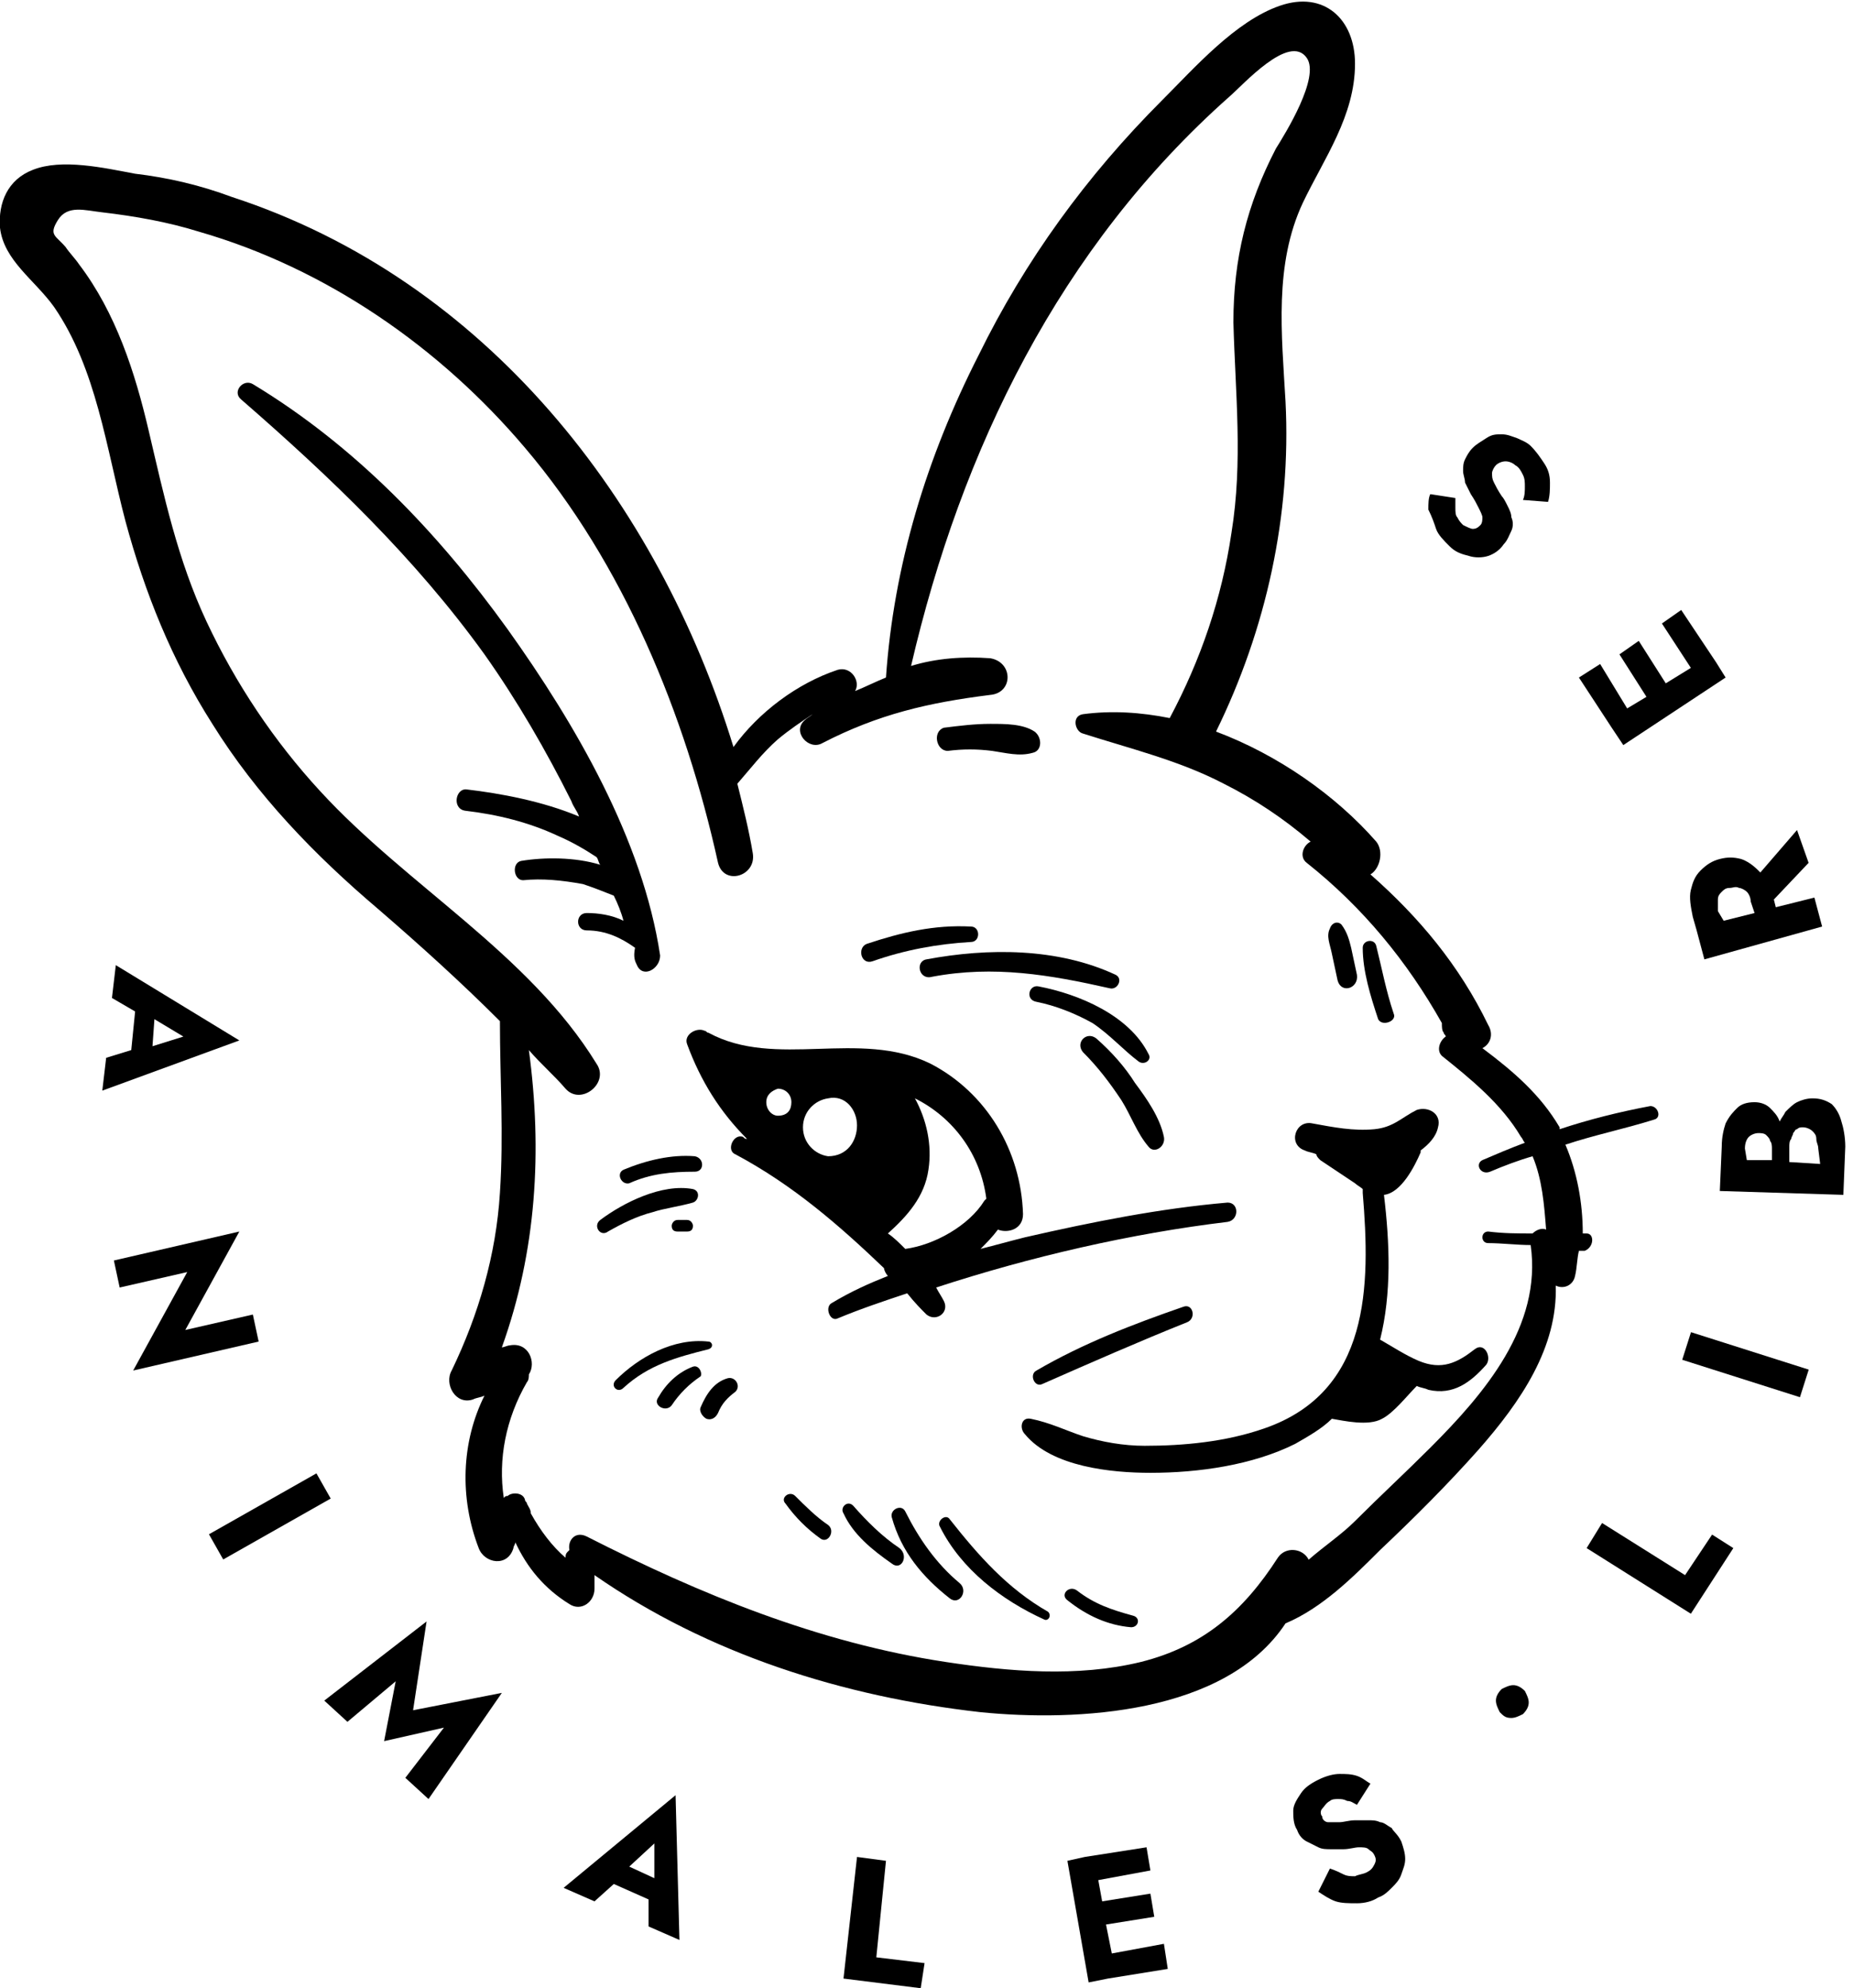 <?xml version="1.0" encoding="utf-8"?>
<!-- Generator: Adobe Illustrator 26.2.1, SVG Export Plug-In . SVG Version: 6.00 Build 0)  -->
<svg version="1.1" id="Layer_1" xmlns="http://www.w3.org/2000/svg" xmlns:xlink="http://www.w3.org/1999/xlink" x="0px" y="0px"
	 viewBox="0 0 96 103" style="enable-background:new 0 0 96 103;" xml:space="preserve">
<g>
	<path d="M33,50c0.3,0.7,1.2,0.2,1.2-0.5c-0.9-6-4.4-12-7.9-16.9c-3.6-5-7.9-9.5-13.2-12.7c-0.5-0.3-1.1,0.4-0.6,0.8
		c4.6,4,9,8.2,12.6,13.2c1.7,2.4,3.2,5,4.5,7.6c0.1,0.3,0.3,0.5,0.4,0.8c-1.9-0.8-4.1-1.2-5.8-1.4c-0.6-0.1-0.8,1-0.1,1.1
		c1.7,0.2,3.3,0.6,4.8,1.3c0.7,0.3,1.4,0.7,2,1.1c0.1,0.1,0.1,0.3,0.2,0.4c-1.3-0.4-2.9-0.4-4.1-0.2c-0.5,0.1-0.4,1,0.1,1
		c1-0.1,2,0,3.1,0.2c0.6,0.2,1.1,0.4,1.6,0.6c0.2,0.4,0.4,0.9,0.5,1.3c-0.6-0.3-1.3-0.4-1.9-0.4c-0.6,0-0.6,0.9,0,0.9
		c1,0,1.8,0.4,2.5,0.9C32.8,49.6,32.9,49.8,33,50z"/>
	<path d="M45.2,49.8c1.7-0.6,3.4-0.9,5.1-1c0.5,0,0.5-0.8,0-0.8c-1.9-0.1-3.6,0.3-5.4,0.9C44.4,49.1,44.6,50,45.2,49.8z"/>
	<path d="M48,49.7c-0.6,0.1-0.4,1.1,0.3,0.9c3.2-0.6,6.1-0.1,9.2,0.6c0.4,0.1,0.7-0.5,0.3-0.7C54.8,49.1,51.2,49.1,48,49.7z"/>
	<path d="M53.7,51.9c1,0.2,2,0.6,2.9,1.1c0.9,0.6,1.6,1.4,2.4,2c0.3,0.2,0.7-0.1,0.5-0.4c-1-2-3.6-3.1-5.7-3.5
		C53.3,51,53.1,51.8,53.7,51.9z"/>
	<path d="M56.8,53.8c-0.5-0.4-1.1,0.2-0.7,0.7c0.8,0.8,1.4,1.6,2,2.5c0.5,0.8,0.8,1.7,1.4,2.4c0.3,0.4,0.9,0,0.8-0.5
		c-0.2-1-0.9-2-1.5-2.8C58.3,55.3,57.6,54.5,56.8,53.8z"/>
	<path d="M32.6,61.3c1.1-0.5,2.2-0.6,3.4-0.6c0.5,0,0.5-0.7,0-0.8c-1.2-0.1-2.5,0.2-3.7,0.7C31.9,60.8,32.2,61.4,32.6,61.3z"/>
	<path d="M35.9,62.3c0.3-0.1,0.4-0.6,0-0.7c-1.6-0.3-3.6,0.7-4.8,1.6c-0.4,0.3,0,0.9,0.4,0.6c0.7-0.4,1.5-0.8,2.3-1
		C34.4,62.6,35.2,62.5,35.9,62.3z"/>
	<path d="M35.6,63.2c-0.2,0-0.4,0-0.5,0c-0.2,0-0.3,0.2-0.3,0.3c0,0.2,0.1,0.3,0.3,0.3c0.2,0,0.4,0,0.5,0c0.2,0,0.3-0.1,0.3-0.3
		C35.9,63.4,35.8,63.2,35.6,63.2z"/>
	<path d="M48,68.1c0.5,0.4,1.2-0.1,0.9-0.7c-0.1-0.2-0.3-0.5-0.4-0.7c4.9-1.6,10.1-2.8,15.1-3.4c0.6-0.1,0.6-1,0-1
		c-3.5,0.3-7,1-10.5,1.8c-0.8,0.2-1.5,0.4-2.3,0.6c0.3-0.3,0.6-0.6,0.9-1c0.5,0.2,1.3,0,1.3-0.8c-0.1-3.3-1.9-6.3-4.8-7.8
		c-3.7-1.8-8,0.3-11.5-1.6c-0.1,0-0.1-0.1-0.2-0.1c-0.4-0.2-1.1,0.2-0.9,0.7c0.7,1.9,1.7,3.5,3.1,4.9c-0.1,0-0.1,0-0.2-0.1
		c-0.5-0.2-0.9,0.7-0.4,0.9c3,1.6,5.4,3.7,7.7,5.9c0,0.1,0.1,0.3,0.2,0.4c-1,0.4-1.9,0.8-2.9,1.4c-0.4,0.2-0.1,1,0.3,0.8
		c1.2-0.5,2.4-0.9,3.6-1.3C47.4,67.5,47.7,67.8,48,68.1z M51.1,62.1c0,0-0.1,0.1-0.1,0.1c-0.8,1.3-2.6,2.3-4.1,2.5
		c-0.3-0.3-0.6-0.6-0.9-0.8c1-0.9,1.9-1.9,2.1-3.3c0.2-1.3-0.1-2.6-0.7-3.7C49.4,57.9,50.8,59.8,51.1,62.1z M44.4,58.3
		c0,0.8-0.5,1.6-1.5,1.6c-0.7-0.1-1.3-0.7-1.3-1.5s0.6-1.4,1.3-1.5C43.8,56.7,44.4,57.5,44.4,58.3z M41,57.1c0,0.4-0.2,0.7-0.7,0.7
		c-0.3,0-0.6-0.3-0.6-0.7c0-0.4,0.3-0.6,0.6-0.7C40.7,56.4,41,56.7,41,57.1z M37.6,55.6C37.6,55.6,37.6,55.6,37.6,55.6
		C37.6,55.6,37.6,55.6,37.6,55.6C37.6,55.6,37.6,55.6,37.6,55.6z"/>
	<path d="M72.2,52.5c-0.4-1.2-0.6-2.3-0.9-3.5c-0.1-0.4-0.7-0.3-0.7,0.1c0,1.2,0.4,2.5,0.8,3.7C71.6,53.2,72.4,52.9,72.2,52.5z"/>
	<path d="M69.3,50.8c0.2,0.7,1.1,0.4,1-0.3c-0.1-0.5-0.2-0.9-0.3-1.4c-0.1-0.4-0.2-0.8-0.5-1.2c-0.2-0.2-0.5-0.1-0.6,0.2
		c-0.2,0.4,0,0.8,0.1,1.3C69.1,49.9,69.2,50.3,69.3,50.8z"/>
	<path d="M76.4,69.9c-0.9,0.7-1.7,1.1-2.9,0.6c-0.7-0.3-1.3-0.7-2-1.1c0.6-2.4,0.5-5,0.2-7.5c0.9-0.1,1.6-1.5,1.9-2.2
		c0,0,0-0.1,0-0.1c0.4-0.3,0.8-0.7,0.9-1.2c0.2-0.7-0.5-1.1-1.1-0.9c-0.8,0.4-1.2,0.9-2.2,1c-1.1,0.1-2.1-0.1-3.2-0.3
		c-0.9-0.2-1.3,1.1-0.4,1.4c0.2,0.1,0.4,0.1,0.6,0.2c0,0.1,0.1,0.2,0.2,0.3c0.6,0.4,1.2,0.8,1.8,1.2c0.1,0.1,0.3,0.2,0.4,0.3
		c0,0.1,0,0.1,0,0.2C71,66.6,71,72.1,65.5,74c-2,0.7-4.2,0.9-6.2,0.9c-1.1,0-2.2-0.2-3.2-0.5c-0.9-0.3-1.7-0.7-2.7-0.9
		c-0.5-0.1-0.6,0.5-0.3,0.8c1.4,1.7,4.5,2,6.5,2c2.5,0,5.3-0.4,7.5-1.5c0.7-0.4,1.4-0.8,1.9-1.3c0.6,0.1,1.9,0.4,2.6,0
		c0.6-0.3,1.3-1.2,1.8-1.7c0.2,0.1,0.4,0.1,0.6,0.2c1.3,0.3,2.2-0.4,3-1.3C77.3,70.3,76.9,69.5,76.4,69.9z"/>
	<path d="M49.1,38.9c0.8-0.1,1.5-0.1,2.3,0c0.7,0.1,1.4,0.3,2.1,0.1c0.5-0.1,0.5-0.8,0.1-1.1c-0.6-0.4-1.5-0.4-2.3-0.4
		c-0.8,0-1.6,0.1-2.4,0.2C48.3,37.9,48.5,38.9,49.1,38.9z"/>
	<path d="M82.2,63.9c-0.1,0-0.2,0-0.2,0c0-1.6-0.3-3.2-0.9-4.6c1.5-0.5,3-0.8,4.6-1.3c0.4-0.1,0.2-0.7-0.2-0.7
		c-1.6,0.3-3.2,0.7-4.7,1.2c0,0,0-0.1,0-0.1c-1-1.7-2.4-2.9-4-4.1c0.4-0.2,0.6-0.7,0.3-1.2c-1.5-3.1-3.6-5.6-6.1-7.8
		c0.5-0.3,0.7-1.2,0.3-1.7c-2.1-2.4-5.1-4.5-8.3-5.7c2.6-5.3,3.9-11.2,3.6-17.1c-0.2-3.5-0.6-7.1,0.9-10.3c1.1-2.3,2.7-4.5,2.7-7.2
		c0-2.3-1.6-3.8-3.9-3c-2.3,0.8-4.4,3.2-6.1,4.9c-3.9,3.9-7.1,8.3-9.5,13.2c-2.7,5.3-4.4,10.9-4.8,16.7c-0.5,0.2-1.1,0.5-1.6,0.7
		c0.3-0.5-0.2-1.3-0.9-1.1c-2.1,0.7-4.1,2.2-5.4,4C34.1,26,25.2,14.5,12,10.2C10.4,9.6,8.7,9.2,7,9C5.4,8.7,3.2,8.2,1.7,8.8
		c-1.3,0.5-1.8,1.7-1.7,3c0.2,1.7,1.8,2.7,2.8,4.1c2.2,3.2,2.7,7.3,3.7,11.1c1,3.7,2.4,7.2,4.5,10.5c2.3,3.7,5.3,6.8,8.6,9.6
		c2.2,1.9,4.3,3.8,6.3,5.8c0,3,0.2,5.9,0,8.9c-0.2,3.2-1.1,6.3-2.5,9.2c-0.4,0.7,0.2,1.8,1.1,1.5c0.2-0.1,0.4-0.1,0.6-0.2
		c-1.2,2.4-1.3,5.3-0.3,7.9c0.3,0.8,1.5,1,1.8,0c0-0.1,0.1-0.2,0.1-0.3c0.6,1.3,1.5,2.4,2.8,3.2c0.6,0.4,1.3-0.1,1.3-0.8
		c0-0.2,0-0.5,0-0.7c5.9,4.1,12.9,6.3,20,7.1c5,0.5,12.7,0.1,15.8-4.6c1.9-0.8,3.5-2.4,4.9-3.8c1.8-1.7,3.5-3.4,5.1-5.2
		c2.2-2.5,4.1-5.3,4-8.5c0.4,0.2,0.9,0,1-0.5c0.1-0.4,0.1-0.9,0.2-1.3c0.1,0,0.2,0,0.3,0C82.6,64.6,82.6,63.9,82.2,63.9z M74.1,75
		c-1.3,1.3-2.6,2.5-3.9,3.8c-0.7,0.7-1.6,1.3-2.4,2c-0.3-0.6-1.2-0.7-1.6-0.1c-1.8,2.8-3.9,4.6-7.1,5.4c-3.3,0.8-6.8,0.5-10.1,0
		c-6.6-1-12.7-3.5-18.6-6.5c-0.6-0.3-1,0.2-0.9,0.7c0,0-0.1,0.1-0.1,0.1c-0.1,0.1-0.1,0.2-0.1,0.3c-0.7-0.6-1.3-1.4-1.8-2.3
		c0-0.2-0.1-0.3-0.2-0.5c0-0.1-0.1-0.1-0.1-0.2c-0.1-0.4-0.7-0.4-0.9-0.2c-0.1,0-0.1,0-0.2,0.1c-0.3-2,0.1-4.1,1.2-6
		c0.1-0.1,0.1-0.3,0.1-0.4c0.4-0.6,0-1.7-1-1.5c-0.1,0-0.3,0.1-0.4,0.1c1.8-5,2.1-10.2,1.4-15.4c0.6,0.7,1.3,1.3,1.9,2
		c0.8,0.9,2.3-0.3,1.6-1.3c-3.5-5.7-9.8-9.2-14.3-14.1c-2.4-2.6-4.4-5.6-5.9-8.8c-1.5-3.2-2.2-6.5-3-9.9c-0.7-3-1.7-6.1-3.6-8.6
		c-0.2-0.3-0.5-0.6-0.7-0.9c-0.5-0.6-0.9-0.6-0.4-1.4c0.5-0.8,1.4-0.5,2.3-0.4c1.7,0.2,3.4,0.5,5,1c6.6,1.9,12.5,6,16.9,11.2
		c5.1,6,8.3,13.8,10,21.5c0.3,1.2,2,0.7,1.8-0.5c-0.2-1.2-0.5-2.4-0.8-3.6c0.7-0.8,1.3-1.6,2.1-2.3c0.6-0.5,1.2-0.9,1.8-1.3
		c-0.1,0.1-0.3,0.2-0.4,0.3c-0.7,0.6,0.2,1.6,0.9,1.2c2.9-1.5,5.5-2.1,8.7-2.5c1.2-0.1,1.2-1.7,0-1.9c-1.4-0.1-2.8,0-4.1,0.4
		C49.8,23.3,54.9,12.8,63.7,5c0.7-0.6,3.1-3.3,4-2c0.7,1-1.1,3.9-1.6,4.7c-1.5,2.9-2.2,5.7-2.2,9c0.1,3.7,0.5,7.2-0.1,10.9
		c-0.5,3.4-1.6,6.6-3.2,9.6c-1.5-0.3-3-0.4-4.5-0.2c-0.6,0.1-0.4,0.9,0,1c2.5,0.8,5,1.4,7.3,2.6c1.6,0.8,3.1,1.8,4.5,3
		c-0.4,0.2-0.6,0.8-0.2,1.1c2.9,2.3,5.2,5.1,7,8.3c0,0.2,0,0.4,0.1,0.5c0,0.1,0.1,0.1,0.1,0.2c-0.3,0.2-0.5,0.7-0.2,1
		c1.5,1.2,3.1,2.5,4.1,4.2c0.1,0.1,0.1,0.2,0.2,0.3c-0.8,0.3-1.5,0.6-2.2,0.9c-0.4,0.2-0.1,0.8,0.4,0.6c0.7-0.3,1.5-0.6,2.2-0.8
		c0.5,1.2,0.6,2.5,0.7,3.8c-0.2-0.1-0.5,0-0.7,0.2c-0.8,0-1.5,0-2.3-0.1c-0.4,0-0.4,0.6,0,0.6c0.7,0,1.5,0.1,2.2,0.1
		C79.9,68.7,76.9,72.2,74.1,75z"/>
	<path d="M61.3,67.7c-2.6,0.9-5.2,1.9-7.6,3.3c-0.4,0.2-0.1,0.9,0.3,0.7c2.5-1.1,5-2.2,7.5-3.2C62,68.3,61.8,67.5,61.3,67.7z"/>
	<path d="M36.7,69.5c-1.8-0.2-3.6,0.8-4.8,2c-0.3,0.3,0.1,0.7,0.4,0.4c1.3-1.2,2.8-1.6,4.4-2C37,69.8,36.9,69.5,36.7,69.5z"/>
	<path d="M35.9,70.8c-0.8,0.3-1.4,0.9-1.8,1.6c-0.3,0.4,0.4,0.8,0.7,0.4c0.4-0.6,0.9-1.1,1.5-1.5C36.4,71.1,36.2,70.7,35.9,70.8z"/>
	<path d="M37.7,71.4c-0.7,0.2-1.1,0.8-1.4,1.5c-0.1,0.2,0.1,0.5,0.3,0.6c0.3,0.1,0.5-0.1,0.6-0.3c0.2-0.5,0.5-0.8,0.9-1.1
		C38.4,71.8,38.1,71.3,37.7,71.4z"/>
	<path d="M54.3,83.5c-2.1-1.2-3.6-2.9-5.1-4.8c-0.2-0.3-0.7,0.1-0.5,0.4c1.1,2.2,3.2,3.8,5.4,4.8C54.3,84,54.5,83.7,54.3,83.5z"/>
	<path d="M49.7,82c-1.2-1-2.1-2.3-2.8-3.7c-0.2-0.4-0.8-0.1-0.7,0.3c0.5,1.8,1.6,3.1,3,4.2C49.7,83.2,50.2,82.4,49.7,82z"/>
	<path d="M46.6,80.2c-0.9-0.6-1.7-1.4-2.4-2.2c-0.3-0.3-0.7,0.1-0.5,0.4c0.5,1.1,1.5,1.9,2.5,2.6C46.7,81.4,47.1,80.6,46.6,80.2z"/>
	<path d="M42.9,79c-0.6-0.4-1.2-1-1.7-1.5c-0.3-0.3-0.8,0.1-0.5,0.4c0.5,0.7,1.1,1.3,1.8,1.8C42.9,80,43.3,79.3,42.9,79z"/>
	<path d="M58.7,83.7c-1.1-0.3-2-0.6-2.9-1.3c-0.4-0.3-0.9,0.2-0.5,0.5c1,0.8,2.1,1.3,3.3,1.4C59,84.3,59.1,83.8,58.7,83.7z"/>
	<path d="M5.5,54.8l-0.2,1.7l7.1-2.6L6,50l-0.2,1.7L7,52.4l-0.2,2L5.5,54.8z M7.9,54.2l0.1-1.4l1.5,0.9L7.9,54.2z"/>
	<polygon points="13.4,69.5 13.1,68.1 9.6,68.9 12.4,63.8 5.9,65.3 6.2,66.7 9.7,65.9 6.9,71 	"/>
	<rect x="10.8" y="77.8" transform="matrix(0.87 -0.493 0.493 0.87 -36.926 17.122)" width="6.4" height="1.5"/>
	<polygon points="22.1,84 16.8,88.1 18,89.2 20.5,87.1 19.9,90.2 23,89.5 21,92.1 22.2,93.2 26,87.7 21.4,88.6 	"/>
	<path d="M29.2,97.8l1.6,0.7l1-0.9l1.8,0.8l0,1.4l1.6,0.7L35,93L29.2,97.8z M33.9,97.3l-1.3-0.6l1.3-1.2L33.9,97.3z"/>
	<polygon points="45.9,96.4 44.4,96.2 43.7,102.5 47.7,103 47.9,101.7 45.4,101.4 	"/>
	<polygon points="57.6,101.2 57.3,99.7 59.8,99.3 59.6,98.1 57.1,98.5 56.9,97.4 59.6,96.9 59.4,95.7 56.2,96.2 56.2,96.2 
		55.3,96.4 56.4,102.7 57.4,102.5 57.4,102.5 60.5,102 60.3,100.7 	"/>
	<path d="M72.1,94.7c-0.2-0.1-0.4-0.3-0.6-0.3c-0.2-0.1-0.4-0.1-0.6-0.1c-0.2,0-0.5,0-0.7,0c-0.3,0-0.6,0.1-0.8,0.1
		c-0.2,0-0.4,0-0.6,0c-0.1,0-0.3-0.1-0.3-0.3c-0.1-0.1-0.1-0.3,0-0.4c0.1-0.1,0.2-0.3,0.4-0.4c0.1-0.1,0.3-0.1,0.4-0.1
		c0.2,0,0.3,0,0.5,0.1c0.2,0,0.3,0.1,0.5,0.2l0.7-1.1c-0.2-0.1-0.4-0.3-0.7-0.4c-0.3-0.1-0.6-0.1-0.9-0.1c-0.3,0-0.7,0.1-1.1,0.3
		c-0.4,0.2-0.7,0.4-0.9,0.7s-0.4,0.6-0.4,0.9c0,0.3,0,0.7,0.2,1c0.1,0.3,0.3,0.5,0.5,0.6c0.2,0.1,0.4,0.2,0.6,0.3
		c0.2,0.1,0.4,0.1,0.7,0.1c0.2,0,0.4,0,0.6,0c0.3,0,0.6-0.1,0.8-0.1c0.2,0,0.4,0,0.5,0.1c0.1,0.1,0.2,0.1,0.3,0.3
		c0.1,0.2,0.1,0.3,0,0.5c-0.1,0.2-0.2,0.3-0.4,0.4c-0.2,0.1-0.4,0.1-0.6,0.2c-0.2,0-0.4,0-0.6-0.1c-0.2-0.1-0.4-0.2-0.7-0.3
		l-0.6,1.2c0.3,0.2,0.6,0.4,0.9,0.5c0.3,0.1,0.7,0.1,1.1,0.1c0.4,0,0.8-0.1,1.1-0.3c0.3-0.1,0.5-0.3,0.7-0.5
		c0.2-0.2,0.4-0.4,0.5-0.7c0.1-0.3,0.2-0.5,0.2-0.8c0-0.3-0.1-0.6-0.2-0.9C72.4,95,72.2,94.9,72.1,94.7z"/>
	<path d="M78.4,87.3c-0.2,0-0.4,0.1-0.6,0.2c-0.2,0.2-0.3,0.4-0.3,0.6c0,0.2,0.1,0.4,0.2,0.6c0.2,0.2,0.3,0.3,0.6,0.3
		c0.2,0,0.4-0.1,0.6-0.2c0.2-0.2,0.3-0.4,0.3-0.6c0-0.2-0.1-0.4-0.2-0.6C78.8,87.4,78.6,87.3,78.4,87.3z"/>
	<polygon points="87.3,81.6 83,78.9 82.2,80.2 87.6,83.6 89.8,80.2 88.7,79.5 	"/>
	<rect x="89.6" y="67.5" transform="matrix(0.303 -0.953 0.953 0.303 -4.324 135.38)" width="1.5" height="6.4"/>
	<path d="M95.4,58.1c-0.1-0.4-0.3-0.7-0.5-0.9c-0.3-0.2-0.6-0.3-1-0.3c-0.3,0-0.6,0.1-0.8,0.2c-0.2,0.1-0.4,0.3-0.6,0.5
		c-0.1,0.2-0.2,0.3-0.3,0.5c-0.1-0.3-0.3-0.5-0.5-0.7c-0.2-0.2-0.5-0.3-0.8-0.3c-0.4,0-0.7,0.1-0.9,0.3c-0.2,0.2-0.4,0.4-0.6,0.8
		c-0.1,0.3-0.2,0.7-0.2,1.2l-0.1,2.3l6.4,0.2l0.1-2.5C95.6,58.9,95.5,58.4,95.4,58.1z M90.4,59.5c0-0.3,0.1-0.5,0.2-0.6
		c0.1-0.1,0.3-0.2,0.5-0.2c0.1,0,0.3,0,0.4,0.1c0.1,0.1,0.2,0.2,0.2,0.3c0.1,0.1,0.1,0.3,0.1,0.4l0,0.6l-1.3,0L90.4,59.5z
		 M94.3,60.3l-1.6-0.1l0-0.8c0-0.1,0-0.3,0.1-0.4c0-0.1,0.1-0.2,0.1-0.3c0.1-0.1,0.1-0.2,0.2-0.2c0.1-0.1,0.2-0.1,0.3-0.1
		c0.2,0,0.4,0.1,0.5,0.2c0.1,0.1,0.2,0.2,0.2,0.4c0,0.2,0.1,0.3,0.1,0.5L94.3,60.3z"/>
	<path d="M88.1,45.1c-0.3,0.3-0.4,0.6-0.5,1c-0.1,0.4,0,0.9,0.1,1.4l0.2,0.7l0,0l0.4,1.5l6.1-1.7l-0.4-1.5L92,47l-0.1-0.4l1.8-1.9
		L93.1,43l-1.9,2.2c0,0-0.1-0.1-0.1-0.1c-0.3-0.3-0.6-0.5-0.9-0.6c-0.4-0.1-0.7-0.1-1.1,0C88.7,44.6,88.4,44.8,88.1,45.1z M89.6,46
		c0.2,0,0.3-0.1,0.5,0c0.1,0,0.3,0.1,0.4,0.2c0.1,0.1,0.2,0.3,0.2,0.5l0.2,0.6l-1.6,0.4L89,47.2C89,47,89,46.8,89,46.6
		c0-0.2,0.1-0.3,0.2-0.4S89.4,46,89.6,46z"/>
	<polygon points="83.5,37.7 84.1,38.6 89.4,35.1 88.9,34.3 88.9,34.3 87.1,31.6 86.1,32.3 87.6,34.6 86.3,35.4 84.9,33.2 83.9,33.9 
		85.3,36.1 84.3,36.7 82.9,34.4 81.8,35.1 83.5,37.7 	"/>
	<path d="M74.4,27.4c0.1,0.3,0.4,0.6,0.7,0.9c0.3,0.3,0.6,0.4,1,0.5c0.3,0.1,0.7,0.1,1,0c0.3-0.1,0.6-0.3,0.8-0.6
		c0.2-0.2,0.3-0.5,0.4-0.7c0.1-0.2,0.1-0.5,0-0.7c0-0.2-0.1-0.4-0.2-0.6c-0.1-0.2-0.2-0.4-0.3-0.5c-0.2-0.3-0.3-0.5-0.4-0.7
		c-0.1-0.2-0.1-0.3-0.1-0.5c0-0.1,0.1-0.3,0.2-0.4c0.1-0.1,0.3-0.2,0.5-0.2c0.2,0,0.4,0.1,0.5,0.2c0.2,0.1,0.3,0.3,0.4,0.5
		c0.1,0.2,0.1,0.4,0.1,0.6c0,0.2,0,0.5-0.1,0.7l1.3,0.1c0.1-0.3,0.1-0.7,0.1-1c0-0.4-0.1-0.7-0.3-1c-0.2-0.3-0.4-0.6-0.7-0.9
		c-0.2-0.2-0.5-0.3-0.7-0.4c-0.3-0.1-0.5-0.2-0.8-0.2c-0.3,0-0.5,0-0.8,0.2s-0.5,0.3-0.7,0.5c-0.2,0.2-0.3,0.4-0.4,0.6
		c-0.1,0.2-0.1,0.4-0.1,0.6c0,0.2,0.1,0.4,0.1,0.6c0.1,0.2,0.2,0.4,0.3,0.6c0.2,0.3,0.3,0.5,0.4,0.7c0.1,0.2,0.2,0.4,0.2,0.5
		s0,0.3-0.1,0.4c-0.1,0.1-0.2,0.2-0.4,0.2c-0.1,0-0.3-0.1-0.5-0.2c-0.1-0.1-0.2-0.2-0.3-0.4c-0.1-0.1-0.1-0.3-0.1-0.5
		c0-0.2,0-0.3,0-0.5l-1.3-0.2c-0.1,0.2-0.1,0.5-0.1,0.8C74.2,26.8,74.3,27.1,74.4,27.4z"/>
</g>
</svg>
